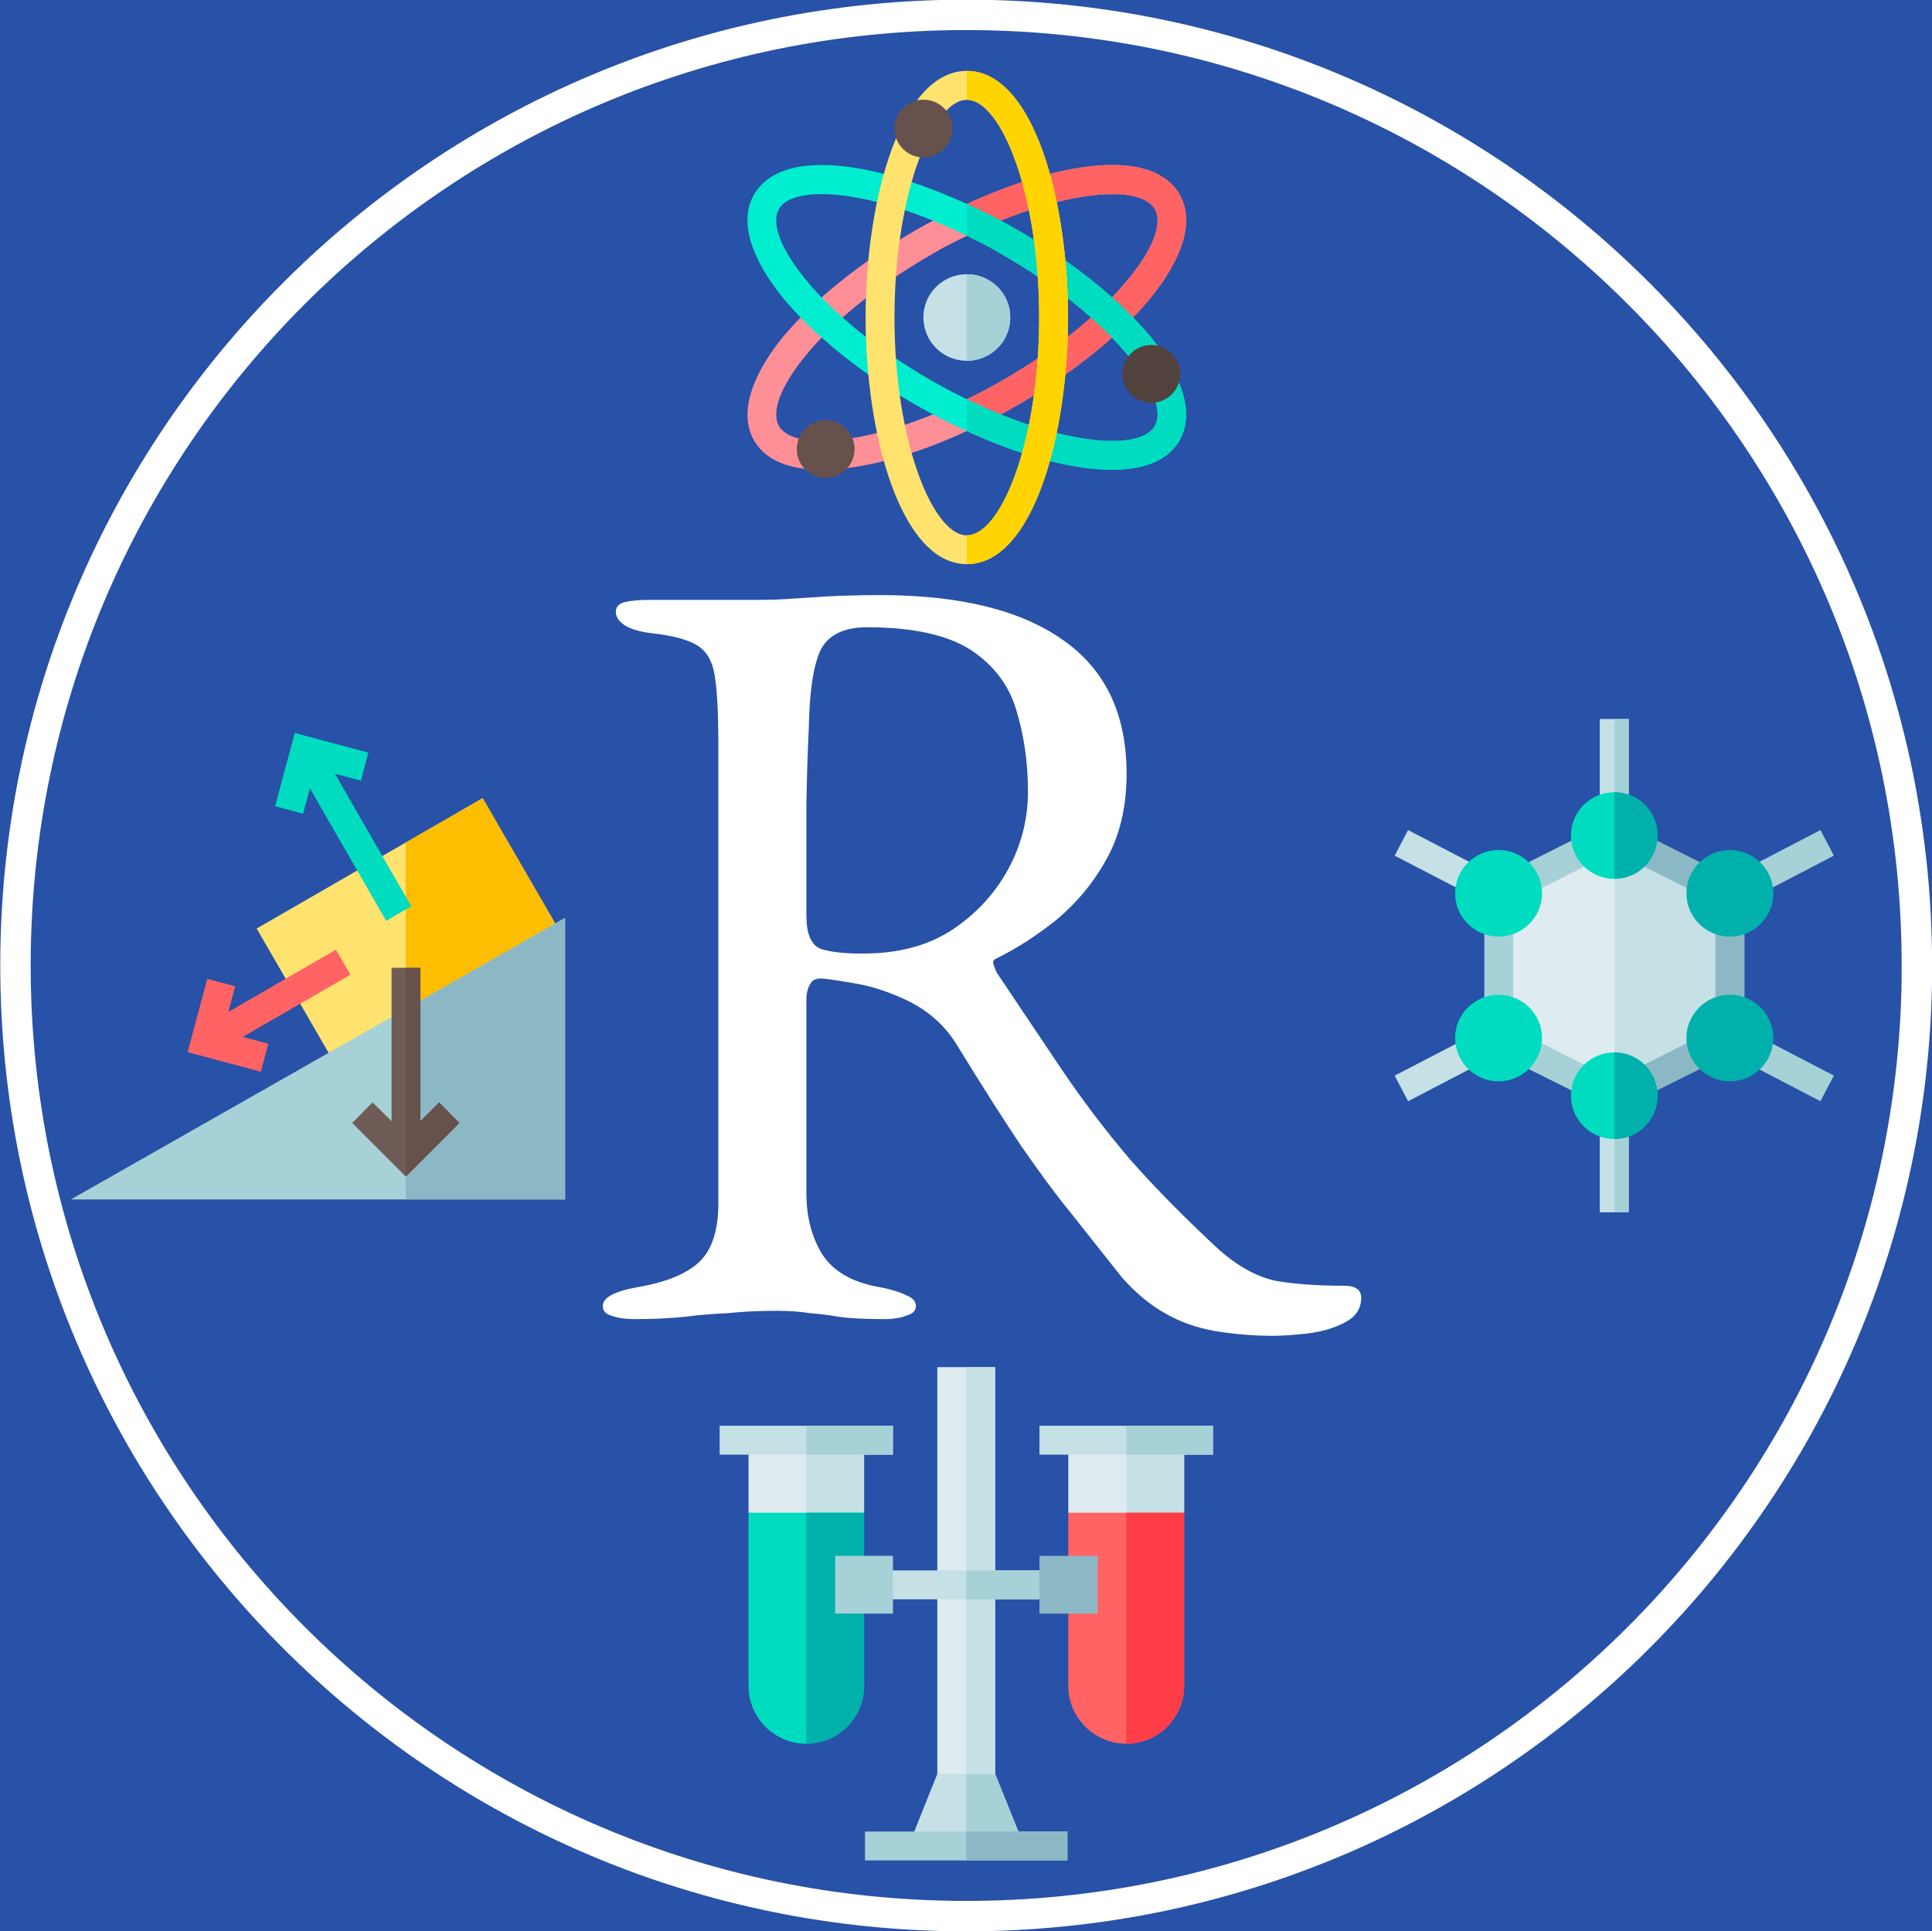<?xml version="1.0" encoding="UTF-8" standalone="no"?>
<svg
   xmlns:dc="http://purl.org/dc/elements/1.1/"
   xmlns:cc="http://creativecommons.org/ns#"
   xmlns:rdf="http://www.w3.org/1999/02/22-rdf-syntax-ns#"
   xmlns:svg="http://www.w3.org/2000/svg"
   xmlns="http://www.w3.org/2000/svg"
   xmlns:xlink="http://www.w3.org/1999/xlink"
   xmlns:sodipodi="http://sodipodi.sourceforge.net/DTD/sodipodi-0.dtd"
   xmlns:inkscape="http://www.inkscape.org/namespaces/inkscape"
   inkscape:version="1.0 (4035a4f, 2020-05-01)"
   sodipodi:docname="logo.svg"
   id="svg324"
   version="1.2"
   viewBox="0 0 225 224.93"
   height="224.93pt"
   width="225pt">
  <rect x="0" y="0" width="225" height="224.93" fill="#333333" stroke="none"/>
  <sodipodi:namedview
     fit-margin-bottom="0"
     fit-margin-right="0"
     fit-margin-left="0"
     fit-margin-top="0"
     inkscape:current-layer="svg324"
     inkscape:window-maximized="0"
     inkscape:window-y="0"
     inkscape:window-x="0"
     inkscape:cy="176.22927"
     inkscape:cx="123.6489"
     inkscape:zoom="1.4518371"
     showgrid="false"
     id="namedview326"
     inkscape:window-height="900"
     inkscape:window-width="1440"
     inkscape:pageshadow="2"
     inkscape:pageopacity="0"
     guidetolerance="10"
     gridtolerance="10"
     objecttolerance="10"
     borderopacity="1"
     bordercolor="#666666"
     pagecolor="#ffffff" />
  <defs
     id="defs117">
    <g
       id="g16">
      <symbol
         id="glyph0-0"
         overflow="visible">
        <path
           id="path10"
           d="M 0.719,0 V -6.781 H 6.453 V 0 Z M 1.438,-0.719 H 5.734 V -6.062 H 1.438 Z m 0,0"
           style="stroke:none" />
      </symbol>
      <symbol
         id="glyph0-1"
         overflow="visible">
        <path
           id="path13"
           d="M 9.141,0.297 C 8.867,0.297 8.613,0.273 8.375,0.234 8.133,0.191 7.914,0.113 7.719,0 7.52,-0.113 7.332,-0.27 7.156,-0.469 6.926,-0.758 6.707,-1.035 6.5,-1.297 6.289,-1.555 6.066,-1.859 5.828,-2.203 5.598,-2.547 5.316,-2.988 4.984,-3.531 c -0.148,-0.238 -0.355,-0.426 -0.625,-0.562 -0.211,-0.102 -0.418,-0.176 -0.625,-0.219 -0.211,-0.039 -0.375,-0.066 -0.5,-0.078 C 3.148,-4.398 3.094,-4.375 3.062,-4.312 3.031,-4.258 3.016,-4.191 3.016,-4.109 v 2.531 c 0,0.305 0.066,0.57 0.203,0.797 0.145,0.23 0.395,0.375 0.75,0.438 0.164,0.031 0.285,0.07 0.359,0.109 0.082,0.031 0.125,0.078 0.125,0.141 0,0.062 -0.043,0.102 -0.125,0.125 C 4.254,0.062 4.156,0.078 4.031,0.078 3.77,0.078 3.57,0.066 3.438,0.047 3.301,0.023 3.176,0.008 3.062,0 2.945,-0.02 2.801,-0.031 2.625,-0.031 2.383,-0.031 2.172,-0.02 1.984,0 c -0.188,0.008 -0.375,0.023 -0.562,0.047 -0.188,0.02 -0.406,0.031 -0.656,0.031 -0.125,0 -0.23,-0.016 -0.312,-0.047 -0.074,-0.023 -0.109,-0.062 -0.109,-0.125 0,-0.113 0.156,-0.195 0.469,-0.25 0.363,-0.062 0.629,-0.172 0.797,-0.328 0.164,-0.156 0.25,-0.41 0.25,-0.766 V -7.547 C 1.859,-7.91 1.844,-8.188 1.812,-8.375 1.781,-8.562 1.703,-8.691 1.578,-8.766 1.461,-8.836 1.266,-8.891 0.984,-8.922 0.828,-8.941 0.707,-8.977 0.625,-9.031 0.551,-9.082 0.516,-9.141 0.516,-9.203 c 0,-0.062 0.035,-0.102 0.109,-0.125 0.082,-0.02 0.188,-0.031 0.312,-0.031 0.25,0 0.438,0 0.562,0 0.133,0 0.258,0 0.375,0 0.113,0 0.27,0 0.469,0 0.176,0 0.336,-0.004 0.484,-0.016 0.145,-0.008 0.305,-0.02 0.484,-0.031 0.176,-0.008 0.398,-0.016 0.672,-0.016 1.051,0 1.852,0.199 2.406,0.594 0.551,0.387 0.828,0.969 0.828,1.75 0,0.438 -0.09,0.812 -0.266,1.125 -0.168,0.305 -0.383,0.562 -0.641,0.781 -0.262,0.211 -0.527,0.383 -0.797,0.516 -0.031,0.012 -0.047,0.031 -0.047,0.062 0.008,0.031 0.023,0.074 0.047,0.125 0.301,0.449 0.586,0.875 0.859,1.281 0.27,0.398 0.566,0.789 0.891,1.172 0.332,0.375 0.723,0.773 1.172,1.188 0.25,0.219 0.5,0.355 0.75,0.406 0.258,0.043 0.555,0.062 0.891,0.062 0.145,0 0.219,0.055 0.219,0.156 0,0.148 -0.074,0.254 -0.219,0.328 C 9.941,0.195 9.781,0.242 9.594,0.266 9.414,0.285 9.266,0.297 9.141,0.297 Z m -5.375,-5.016 c 0.445,0 0.828,-0.098 1.141,-0.297 0.32,-0.207 0.57,-0.473 0.75,-0.797 0.176,-0.32 0.266,-0.664 0.266,-1.031 0,-0.395 -0.055,-0.754 -0.156,-1.078 C 5.672,-8.242 5.473,-8.504 5.172,-8.703 4.867,-8.898 4.414,-9 3.812,-9 c -0.305,0 -0.508,0.102 -0.609,0.297 -0.094,0.199 -0.148,0.547 -0.156,1.047 -0.012,0.242 -0.023,0.562 -0.031,0.969 0,0.406 0,0.898 0,1.469 0,0.242 0.062,0.387 0.188,0.438 0.133,0.043 0.32,0.062 0.562,0.062 z m 0,0"
           style="stroke:none" />
      </symbol>
    </g>
    <clipPath
       id="clip1">
      <path
         id="path18"
         d="M 0,0 H 25.352 V 25.34 H 0 Z m 0,0" />
    </clipPath>
    <clipPath
       id="clip2">
      <path
         id="path21"
         d="M 9.445,2 H 15.906 V 7 H 9.445 Z m 0,0" />
    </clipPath>
    <clipPath
       id="clip3">
      <path
         id="path24"
         d="m 12,2 h 3.906 V 6 H 12 Z m 0,0" />
    </clipPath>
    <clipPath
       id="clip4">
      <path
         id="path27"
         d="M 9.445,2 H 15.906 V 7 H 9.445 Z m 0,0" />
    </clipPath>
    <clipPath
       id="clip5">
      <path
         id="path30"
         d="m 12,2 h 3.906 V 7 H 12 Z m 0,0" />
    </clipPath>
    <clipPath
       id="clip6">
      <path
         id="path33"
         d="m 11,0.93 h 4 v 6.473 h -4 z m 0,0" />
    </clipPath>
    <clipPath
       id="clip7">
      <path
         id="path36"
         d="m 12,0.93 h 3 v 6.473 h -3 z m 0,0" />
    </clipPath>
    <clipPath
       id="clip8">
      <path
         id="path39"
         d="m 14,4 h 1.906 V 6 H 14 Z m 0,0" />
    </clipPath>
    <clipPath
       id="clip9">
      <path
         id="path42"
         d="m 11,22 h 3 v 2.41 h -3 z m 0,0" />
    </clipPath>
    <clipPath
       id="clip10">
      <path
         id="path45"
         d="m 12,22 h 2 v 2.41 h -2 z m 0,0" />
    </clipPath>
    <clipPath
       id="clip11">
      <path
         id="path48"
         d="m 12,17.938 h 2 V 24 h -2 z m 0,0" />
    </clipPath>
    <clipPath
       id="clip12">
      <path
         id="path51"
         d="m 14,18 h 1.914 v 3 H 14 Z m 0,0" />
    </clipPath>
    <clipPath
       id="clip13">
      <path
         id="path54"
         d="m 14,19 h 1.914 v 4 H 14 Z m 0,0" />
    </clipPath>
    <clipPath
       id="clip14">
      <path
         id="path57"
         d="m 13,18 h 2.914 v 2 H 13 Z m 0,0" />
    </clipPath>
    <clipPath
       id="clip15">
      <path
         id="path60"
         d="m 14,18 h 1.914 v 2 H 14 Z m 0,0" />
    </clipPath>
    <clipPath
       id="clip16">
      <path
         id="path63"
         d="M 9.441,18 H 12 v 3 H 9.441 Z m 0,0" />
    </clipPath>
    <clipPath
       id="clip17">
      <path
         id="path66"
         d="M 9.441,19 H 12 v 4 H 9.441 Z m 0,0" />
    </clipPath>
    <clipPath
       id="clip18">
      <path
         id="path69"
         d="M 9.441,18 H 12 v 2 H 9.441 Z m 0,0" />
    </clipPath>
    <clipPath
       id="clip19">
      <path
         id="path72"
         d="m 11,24 h 4 v 0.41 h -4 z m 0,0" />
    </clipPath>
    <clipPath
       id="clip20">
      <path
         id="path75"
         d="m 12,24 h 3 v 0.41 h -3 z m 0,0" />
    </clipPath>
    <clipPath
       id="clip21">
      <path
         id="path78"
         d="m 20,14 h 2 v 1.906 h -2 z m 0,0" />
    </clipPath>
    <clipPath
       id="clip22">
      <path
         id="path81"
         d="m 20,9.434 h 2 V 11 h -2 z m 0,0" />
    </clipPath>
    <clipPath
       id="clip23">
      <path
         id="path84"
         d="m 22,10 h 2.418 v 2 H 22 Z m 0,0" />
    </clipPath>
    <clipPath
       id="clip24">
      <path
         id="path87"
         d="m 22,13 h 2.418 v 2 H 22 Z m 0,0" />
    </clipPath>
    <clipPath
       id="clip25">
      <path
         id="path90"
         d="m 21,9.434 h 1 V 11 h -1 z m 0,0" />
    </clipPath>
    <clipPath
       id="clip26">
      <path
         id="path93"
         d="m 21,14 h 1 v 1.906 h -1 z m 0,0" />
    </clipPath>
    <clipPath
       id="clip27">
      <path
         id="path96"
         d="m 3,10 h 4.414 v 4 H 3 Z m 0,0" />
    </clipPath>
    <clipPath
       id="clip28">
      <path
         id="path99"
         d="m 5,10 h 2.414 v 4 H 5 Z m 0,0" />
    </clipPath>
    <clipPath
       id="clip29">
      <path
         id="path102"
         d="m 0.93,12 h 6.484 v 3.906 H 0.93 Z m 0,0" />
    </clipPath>
    <clipPath
       id="clip30">
      <path
         id="path105"
         d="m 5,12 h 2.414 v 3.906 H 5 Z m 0,0" />
    </clipPath>
    <clipPath
       id="clip31">
      <path
         id="path108"
         d="m 4,12 h 3 v 3.906 H 4 Z m 0,0" />
    </clipPath>
    <clipPath
       id="clip32">
      <path
         id="path111"
         d="M 3,9.434 H 6 V 13 H 3 Z m 0,0" />
    </clipPath>
    <clipPath
       id="clip33">
      <path
         id="path114"
         d="m 5,12 h 2 v 3.906 H 5 Z m 0,0" />
    </clipPath>
  </defs>
  <g
     transform="scale(8.877)"
     id="surface2965">
    <g
       id="g123"
       clip-rule="nonzero"
       clip-path="url(#clip1)">
      <path
         id="path119"
         d="M 0,25.34 H 25.348 V -0.004 H 0 Z m 0,0"
         style="fill:#2851a8;fill-opacity:1;fill-rule:nonzero;stroke:none" />
      <path
         id="path121"
         transform="matrix(1,0,0,-1,12.677,12.668)"
         d="M 12.471,3.125e-5 C 12.471,6.887 6.889,12.473 -0.001,12.473 -6.888,12.473 -12.474,6.887 -12.474,3.125e-5 c 0,-6.887 5.586,-12.473 12.473,-12.473 6.891,0 12.473,5.586 12.473,12.473 z m 0,0"
         style="fill:#2851a8;fill-opacity:1;fill-rule:nonzero;stroke:#ffffff;stroke-width:0.399;stroke-linecap:butt;stroke-linejoin:miter;stroke-miterlimit:10;stroke-opacity:1" />
    </g>
    <g
       id="g127"
       style="fill:#ffffff;fill-opacity:1">
      <use
         height="100%"
         width="100%"
         id="use125"
         y="17.23"
         x="7.563"
         xlink:href="#glyph0-1" />
    </g>
    <path
       id="path129"
       d="m 12.684,3.598 c -0.316,0 -0.57,0.254 -0.57,0.566 0,0.316 0.254,0.57 0.57,0.57 0.316,0 0.57,-0.254 0.57,-0.57 0,-0.312 -0.254,-0.566 -0.57,-0.566 z m 0,0"
       style="fill:#c5e1e6;fill-opacity:1;fill-rule:nonzero;stroke:none" />
    <g
       id="g133"
       clip-rule="nonzero"
       clip-path="url(#clip2)">
      <path
         id="path131"
         d="M 15.477,2.555 C 15.117,1.922 13.875,2.129 12.684,2.676 c -0.223,0.102 -0.445,0.215 -0.664,0.34 -0.719,0.418 -1.34,0.914 -1.746,1.402 -0.438,0.539 -0.574,1.023 -0.383,1.359 0.156,0.273 0.48,0.387 0.891,0.387 0.535,0 1.227,-0.195 1.902,-0.508 0.227,-0.102 0.449,-0.215 0.664,-0.34 0.723,-0.418 1.34,-0.914 1.746,-1.406 0.438,-0.539 0.574,-1.02 0.383,-1.355 z M 14.797,3.668 C 14.426,4.125 13.84,4.594 13.156,4.988 13,5.078 12.84,5.164 12.684,5.238 c -1.219,0.598 -2.266,0.691 -2.465,0.352 -0.105,-0.188 0.027,-0.531 0.352,-0.926 0.371,-0.457 0.957,-0.926 1.641,-1.32 0.156,-0.094 0.316,-0.176 0.473,-0.25 0.758,-0.371 1.445,-0.547 1.91,-0.547 0.277,0 0.48,0.066 0.555,0.195 0.109,0.188 -0.023,0.531 -0.352,0.926 z m 0,0"
         style="fill:#ff8f97;fill-opacity:1;fill-rule:nonzero;stroke:none" />
    </g>
    <g
       id="g137"
       clip-rule="nonzero"
       clip-path="url(#clip3)">
      <path
         id="path135"
         d="m 15.094,3.91 c -0.406,0.492 -1.023,0.988 -1.746,1.406 -0.215,0.125 -0.438,0.238 -0.664,0.34 V 5.238 C 12.84,5.164 13,5.078 13.156,4.988 13.84,4.594 14.426,4.125 14.797,3.668 15.125,3.273 15.258,2.93 15.148,2.742 15.074,2.613 14.871,2.547 14.594,2.547 c -0.465,0 -1.152,0.176 -1.91,0.547 V 2.676 C 13.875,2.129 15.117,1.922 15.477,2.555 15.668,2.891 15.531,3.371 15.094,3.91 Z m 0,0"
         style="fill:#ff6363;fill-opacity:1;fill-rule:nonzero;stroke:none" />
    </g>
    <g
       id="g141"
       clip-rule="nonzero"
       clip-path="url(#clip4)">
      <path
         id="path139"
         d="M 15.094,4.418 C 14.688,3.93 14.07,3.434 13.348,3.016 13.133,2.891 12.906,2.777 12.684,2.676 11.492,2.129 10.258,1.922 9.891,2.555 9.699,2.891 9.836,3.371 10.273,3.91 c 0.406,0.492 1.027,0.988 1.746,1.406 0.219,0.125 0.438,0.238 0.664,0.34 0.676,0.312 1.367,0.508 1.906,0.508 0.406,0 0.73,-0.113 0.887,-0.387 0.191,-0.336 0.055,-0.82 -0.383,-1.359 z m 0.055,1.172 C 14.953,5.93 13.902,5.836 12.684,5.238 12.527,5.164 12.367,5.078 12.211,4.988 11.527,4.594 10.941,4.125 10.57,3.668 10.246,3.273 10.113,2.93 10.219,2.742 c 0.074,-0.129 0.277,-0.195 0.559,-0.195 0.461,0 1.152,0.176 1.906,0.547 0.156,0.074 0.316,0.156 0.473,0.25 0.684,0.395 1.27,0.863 1.641,1.32 0.328,0.395 0.461,0.738 0.352,0.926 z m 0,0"
         style="fill:#00eecf;fill-opacity:1;fill-rule:nonzero;stroke:none" />
    </g>
    <g
       id="g145"
       clip-rule="nonzero"
       clip-path="url(#clip5)">
      <path
         id="path143"
         d="m 15.477,5.777 c -0.156,0.273 -0.48,0.387 -0.887,0.387 -0.539,0 -1.23,-0.195 -1.906,-0.508 V 5.238 c 1.219,0.598 2.27,0.691 2.465,0.352 C 15.258,5.402 15.125,5.059 14.797,4.664 14.426,4.207 13.84,3.738 13.156,3.344 13,3.25 12.84,3.168 12.684,3.094 V 2.676 c 0.223,0.102 0.449,0.215 0.664,0.34 0.723,0.418 1.34,0.914 1.746,1.402 0.438,0.539 0.574,1.023 0.383,1.359 z m 0,0"
         style="fill:#00dcbf;fill-opacity:1;fill-rule:nonzero;stroke:none" />
    </g>
    <g
       id="g149"
       clip-rule="nonzero"
       clip-path="url(#clip6)">
      <path
         id="path147"
         d="m 12.684,0.93 c -0.859,0 -1.328,1.672 -1.328,3.234 0,1.562 0.469,3.238 1.328,3.238 0.863,0 1.328,-1.676 1.328,-3.238 0,-1.562 -0.465,-3.234 -1.328,-3.234 z m 0,6.094 c -0.445,0 -0.949,-1.23 -0.949,-2.859 0,-1.625 0.504,-2.855 0.949,-2.855 0.449,0 0.949,1.23 0.949,2.855 0,1.629 -0.5,2.859 -0.949,2.859 z m 0,0"
         style="fill:#ffe36e;fill-opacity:1;fill-rule:nonzero;stroke:none" />
    </g>
    <g
       id="g153"
       clip-rule="nonzero"
       clip-path="url(#clip7)">
      <path
         id="path151"
         d="m 14.012,4.164 c 0,1.562 -0.465,3.238 -1.328,3.238 V 7.023 c 0.449,0 0.949,-1.23 0.949,-2.859 0,-1.625 -0.5,-2.855 -0.949,-2.855 V 0.93 c 0.863,0 1.328,1.672 1.328,3.234 z m 0,0"
         style="fill:#ffd400;fill-opacity:1;fill-rule:nonzero;stroke:none" />
    </g>
    <path
       id="path155"
       d="m 12.113,2.066 c -0.207,0 -0.379,-0.172 -0.379,-0.379 0,-0.211 0.172,-0.379 0.379,-0.379 0.211,0 0.383,0.168 0.383,0.379 0,0.207 -0.172,0.379 -0.383,0.379 z m 0,0"
       style="fill:#66514c;fill-opacity:1;fill-rule:nonzero;stroke:none" />
    <path
       id="path157"
       d="M 10.504,6.082 C 10.398,5.898 10.465,5.668 10.645,5.562 10.824,5.457 11.059,5.52 11.16,5.703 11.266,5.883 11.203,6.113 11.023,6.219 10.844,6.324 10.609,6.262 10.504,6.082 Z m 0,0"
       style="fill:#66514c;fill-opacity:1;fill-rule:nonzero;stroke:none" />
    <g
       id="g161"
       clip-rule="nonzero"
       clip-path="url(#clip8)">
      <path
         id="path159"
         d="M 14.914,5.234 C 14.734,5.129 14.668,4.898 14.777,4.715 14.879,4.539 15.109,4.469 15.293,4.578 15.477,4.684 15.535,4.914 15.434,5.094 15.328,5.277 15.094,5.34 14.914,5.234 Z m 0,0"
         style="fill:#51423d;fill-opacity:1;fill-rule:nonzero;stroke:none" />
    </g>
    <path
       id="path163"
       d="m 13.254,4.164 c 0,0.316 -0.254,0.57 -0.57,0.57 V 3.598 c 0.316,0 0.57,0.254 0.57,0.566 z m 0,0"
       style="fill:#a6d1d7;fill-opacity:1;fill-rule:nonzero;stroke:none" />
    <g
       id="g167"
       clip-rule="nonzero"
       clip-path="url(#clip9)">
      <path
         id="path165"
         d="m 13.438,24.223 h -1.52 l 0.379,-0.949 0.379,-0.395 0.379,0.395 z m 0,0"
         style="fill:#c5e1e6;fill-opacity:1;fill-rule:nonzero;stroke:none" />
    </g>
    <g
       id="g171"
       clip-rule="nonzero"
       clip-path="url(#clip10)">
      <path
         id="path169"
         d="m 13.055,23.273 0.383,0.949 h -0.762 v -1.344 z m 0,0"
         style="fill:#a6d1d7;fill-opacity:1;fill-rule:nonzero;stroke:none" />
    </g>
    <g
       id="g177"
       clip-rule="nonzero"
       clip-path="url(#clip11)">
      <path
         id="path173"
         d="m 12.297,17.938 h 0.758 v 5.336 h -0.758 z m 0,0"
         style="fill:#deebf0;fill-opacity:1;fill-rule:nonzero;stroke:none" />
      <path
         id="path175"
         d="m 12.676,17.938 h 0.379 v 5.336 h -0.379 z m 0,0"
         style="fill:#c5e1e6;fill-opacity:1;fill-rule:nonzero;stroke:none" />
    </g>
    <g
       id="g183"
       clip-rule="nonzero"
       clip-path="url(#clip12)">
      <path
         id="path179"
         d="m 15.535,18.898 v 0.949 l -0.758,0.379 -0.762,-0.379 v -0.949 z m 0,0"
         style="fill:#deebf0;fill-opacity:1;fill-rule:nonzero;stroke:none" />
      <path
         id="path181"
         d="m 15.535,18.898 v 0.949 l -0.758,0.379 v -1.328 z m 0,0"
         style="fill:#c5e1e6;fill-opacity:1;fill-rule:nonzero;stroke:none" />
    </g>
    <g
       id="g189"
       clip-rule="nonzero"
       clip-path="url(#clip13)">
      <path
         id="path185"
         d="m 15.535,19.848 v 2.273 c 0,0.418 -0.344,0.758 -0.758,0.758 -0.418,0 -0.762,-0.34 -0.762,-0.758 v -2.273 z m 0,0"
         style="fill:#ff6363;fill-opacity:1;fill-rule:nonzero;stroke:none" />
      <path
         id="path187"
         d="m 14.777,19.848 h 0.758 v 2.273 c 0,0.418 -0.344,0.758 -0.758,0.758 z m 0,0"
         style="fill:#ff3d47;fill-opacity:1;fill-rule:nonzero;stroke:none" />
    </g>
    <g
       id="g193"
       clip-rule="nonzero"
       clip-path="url(#clip14)">
      <path
         id="path191"
         d="m 13.637,18.707 h 2.277 v 0.379 h -2.277 z m 0,0"
         style="fill:#c5e1e6;fill-opacity:1;fill-rule:nonzero;stroke:none" />
    </g>
    <g
       id="g197"
       clip-rule="nonzero"
       clip-path="url(#clip15)">
      <path
         id="path195"
         d="m 14.777,18.707 h 1.137 v 0.379 h -1.137 z m 0,0"
         style="fill:#a6d1d7;fill-opacity:1;fill-rule:nonzero;stroke:none" />
    </g>
    <g
       id="g201"
       clip-rule="nonzero"
       clip-path="url(#clip16)">
      <path
         id="path199"
         d="m 11.336,18.898 v 0.949 l -0.758,0.379 -0.758,-0.379 v -0.949 z m 0,0"
         style="fill:#deebf0;fill-opacity:1;fill-rule:nonzero;stroke:none" />
    </g>
    <path
       id="path203"
       d="m 11.336,18.898 v 0.949 l -0.758,0.379 v -1.328 z m 0,0"
       style="fill:#c5e1e6;fill-opacity:1;fill-rule:nonzero;stroke:none" />
    <g
       id="g207"
       clip-rule="nonzero"
       clip-path="url(#clip17)">
      <path
         id="path205"
         d="m 11.336,19.848 v 2.273 c 0,0.418 -0.34,0.758 -0.758,0.758 -0.418,0 -0.758,-0.34 -0.758,-0.758 v -2.273 z m 0,0"
         style="fill:#00dcbf;fill-opacity:1;fill-rule:nonzero;stroke:none" />
    </g>
    <path
       id="path209"
       d="m 10.578,19.848 h 0.758 v 2.273 c 0,0.418 -0.34,0.758 -0.758,0.758 z m 0,0"
       style="fill:#00b0ab;fill-opacity:1;fill-rule:nonzero;stroke:none" />
    <g
       id="g213"
       clip-rule="nonzero"
       clip-path="url(#clip18)">
      <path
         id="path211"
         d="m 9.441,18.707 h 2.273 v 0.379 H 9.441 Z m 0,0"
         style="fill:#c5e1e6;fill-opacity:1;fill-rule:nonzero;stroke:none" />
    </g>
    <path
       id="path215"
       d="m 10.578,18.707 h 1.137 v 0.379 h -1.137 z m 0,0"
       style="fill:#a6d1d7;fill-opacity:1;fill-rule:nonzero;stroke:none" />
    <path
       id="path217"
       d="m 11.527,20.605 h 2.301 v 0.379 h -2.301 z m 0,0"
       style="fill:#c5e1e6;fill-opacity:1;fill-rule:nonzero;stroke:none" />
    <g
       id="g221"
       clip-rule="nonzero"
       clip-path="url(#clip19)">
      <path
         id="path219"
         d="m 11.348,24.031 h 2.656 v 0.379 h -2.656 z m 0,0"
         style="fill:#a6d1d7;fill-opacity:1;fill-rule:nonzero;stroke:none" />
    </g>
    <path
       id="path223"
       d="m 10.957,20.414 h 0.758 v 0.758 h -0.758 z m 0,0"
       style="fill:#a6d1d7;fill-opacity:1;fill-rule:nonzero;stroke:none" />
    <path
       id="path225"
       d="m 12.676,20.605 h 1.152 v 0.379 h -1.152 z m 0,0"
       style="fill:#a6d1d7;fill-opacity:1;fill-rule:nonzero;stroke:none" />
    <g
       id="g229"
       clip-rule="nonzero"
       clip-path="url(#clip20)">
      <path
         id="path227"
         d="m 12.676,24.031 h 1.328 v 0.379 h -1.328 z m 0,0"
         style="fill:#8cb8c5;fill-opacity:1;fill-rule:nonzero;stroke:none" />
    </g>
    <path
       id="path231"
       d="m 13.637,20.414 h 0.762 v 0.758 h -0.762 z m 0,0"
       style="fill:#8cb8c5;fill-opacity:1;fill-rule:nonzero;stroke:none" />
    <path
       id="path233"
       d="m 22.695,11.723 v 1.895 L 21.18,14.375 19.66,13.617 v -1.895 l 1.52,-0.762 z m 0,0"
       style="fill:#deebf0;fill-opacity:1;fill-rule:nonzero;stroke:none" />
    <path
       id="path235"
       d="m 22.695,11.723 v 1.895 L 21.18,14.375 v -3.414 z m 0,0"
       style="fill:#c5e1e6;fill-opacity:1;fill-rule:nonzero;stroke:none" />
    <g
       id="g239"
       clip-rule="nonzero"
       clip-path="url(#clip21)">
      <path
         id="path237"
         d="m 20.988,14.758 h 0.379 v 1.148 h -0.379 z m 0,0"
         style="fill:#c5e1e6;fill-opacity:1;fill-rule:nonzero;stroke:none" />
    </g>
    <g
       id="g243"
       clip-rule="nonzero"
       clip-path="url(#clip22)">
      <path
         id="path241"
         d="m 20.988,9.434 h 0.379 v 1.148 h -0.379 z m 0,0"
         style="fill:#c5e1e6;fill-opacity:1;fill-rule:nonzero;stroke:none" />
    </g>
    <path
       id="path245"
       d="m 20.754,10.961 0.168,0.34 -0.836,0.422 -0.172,-0.34 z m 0,0"
       style="fill:#a6d1d7;fill-opacity:1;fill-rule:nonzero;stroke:none" />
    <g
       id="g249"
       clip-rule="nonzero"
       clip-path="url(#clip23)">
      <path
         id="path247"
         d="m 23.121,11.715 -0.176,-0.336 0.938,-0.488 0.176,0.336 z m 0,0"
         style="fill:#a6d1d7;fill-opacity:1;fill-rule:nonzero;stroke:none" />
    </g>
    <path
       id="path251"
       d="m 21.602,10.961 0.84,0.422 -0.172,0.34 -0.836,-0.422 z m 0,0"
       style="fill:#8cb8c5;fill-opacity:1;fill-rule:nonzero;stroke:none" />
    <path
       id="path253"
       d="m 18.473,14.449 -0.176,-0.336 0.941,-0.488 0.172,0.336 z m 0,0"
       style="fill:#c5e1e6;fill-opacity:1;fill-rule:nonzero;stroke:none" />
    <path
       id="path255"
       d="m 19.473,12.102 h 0.379 v 1.137 h -0.379 z m 0,0"
       style="fill:#a6d1d7;fill-opacity:1;fill-rule:nonzero;stroke:none" />
    <path
       id="path257"
       d="m 19.238,11.715 -0.941,-0.488 0.176,-0.336 0.938,0.488 z m 0,0"
       style="fill:#c5e1e6;fill-opacity:1;fill-rule:nonzero;stroke:none" />
    <path
       id="path259"
       d="m 20.086,13.617 0.836,0.422 -0.168,0.336 -0.84,-0.418 z m 0,0"
       style="fill:#a6d1d7;fill-opacity:1;fill-rule:nonzero;stroke:none" />
    <path
       id="path261"
       d="m 22.27,13.617 0.172,0.34 -0.84,0.418 -0.168,-0.336 z m 0,0"
       style="fill:#8cb8c5;fill-opacity:1;fill-rule:nonzero;stroke:none" />
    <g
       id="g265"
       clip-rule="nonzero"
       clip-path="url(#clip24)">
      <path
         id="path263"
         d="m 23.883,14.449 -0.938,-0.488 0.176,-0.336 0.938,0.488 z m 0,0"
         style="fill:#a6d1d7;fill-opacity:1;fill-rule:nonzero;stroke:none" />
    </g>
    <path
       id="path267"
       d="m 22.504,12.102 h 0.383 v 1.137 h -0.383 z m 0,0"
       style="fill:#8cb8c5;fill-opacity:1;fill-rule:nonzero;stroke:none" />
    <g
       id="g271"
       clip-rule="nonzero"
       clip-path="url(#clip25)">
      <path
         id="path269"
         d="m 21.18,9.434 h 0.188 v 1.148 h -0.188 z m 0,0"
         style="fill:#a6d1d7;fill-opacity:1;fill-rule:nonzero;stroke:none" />
    </g>
    <g
       id="g275"
       clip-rule="nonzero"
       clip-path="url(#clip26)">
      <path
         id="path273"
         d="m 21.18,14.758 h 0.188 v 1.148 h -0.188 z m 0,0"
         style="fill:#a6d1d7;fill-opacity:1;fill-rule:nonzero;stroke:none" />
    </g>
    <path
       id="path277"
       d="m 21.18,10.395 c -0.316,0 -0.57,0.254 -0.57,0.566 0,0.316 0.254,0.57 0.57,0.57 0.312,0 0.566,-0.254 0.566,-0.57 0,-0.312 -0.254,-0.566 -0.566,-0.566 z m 0,0"
       style="fill:#00dcbf;fill-opacity:1;fill-rule:nonzero;stroke:none" />
    <path
       id="path279"
       d="m 21.18,11.531 v -1.137 c 0.312,0 0.566,0.254 0.566,0.566 0,0.316 -0.254,0.57 -0.566,0.57 z m 0,0"
       style="fill:#00b0ab;fill-opacity:1;fill-rule:nonzero;stroke:none" />
    <path
       id="path281"
       d="m 21.18,13.809 c -0.316,0 -0.57,0.254 -0.57,0.566 0,0.316 0.254,0.57 0.57,0.57 0.312,0 0.566,-0.254 0.566,-0.57 0,-0.312 -0.254,-0.566 -0.566,-0.566 z m 0,0"
       style="fill:#00dcbf;fill-opacity:1;fill-rule:nonzero;stroke:none" />
    <path
       id="path283"
       d="m 22.695,12.289 c -0.312,0 -0.57,-0.254 -0.57,-0.566 0,-0.316 0.258,-0.57 0.57,-0.57 0.312,0 0.57,0.254 0.57,0.57 0,0.312 -0.258,0.566 -0.57,0.566 z m 0,0"
       style="fill:#00b0ab;fill-opacity:1;fill-rule:nonzero;stroke:none" />
    <path
       id="path285"
       d="m 22.695,14.188 c -0.312,0 -0.57,-0.254 -0.57,-0.57 0,-0.312 0.258,-0.566 0.57,-0.566 0.312,0 0.57,0.254 0.57,0.566 0,0.316 -0.258,0.57 -0.57,0.57 z m 0,0"
       style="fill:#00b0ab;fill-opacity:1;fill-rule:nonzero;stroke:none" />
    <path
       id="path287"
       d="m 21.746,14.375 c 0,0.316 -0.254,0.57 -0.566,0.57 v -1.137 c 0.312,0 0.566,0.254 0.566,0.566 z m 0,0"
       style="fill:#00b0ab;fill-opacity:1;fill-rule:nonzero;stroke:none" />
    <path
       id="path289"
       d="m 19.66,14.188 c -0.312,0 -0.57,-0.254 -0.57,-0.57 0,-0.312 0.258,-0.566 0.57,-0.566 0.312,0 0.57,0.254 0.57,0.566 0,0.316 -0.258,0.57 -0.57,0.57 z m 0,0"
       style="fill:#00dcbf;fill-opacity:1;fill-rule:nonzero;stroke:none" />
    <path
       id="path291"
       d="m 19.66,12.289 c -0.312,0 -0.57,-0.254 -0.57,-0.566 0,-0.316 0.258,-0.57 0.57,-0.57 0.312,0 0.57,0.254 0.57,0.57 0,0.312 -0.258,0.566 -0.57,0.566 z m 0,0"
       style="fill:#00dcbf;fill-opacity:1;fill-rule:nonzero;stroke:none" />
    <g
       id="g295"
       clip-rule="nonzero"
       clip-path="url(#clip27)">
      <path
         id="path293"
         d="m 7.379,12.281 -2.055,1.188 -0.91,0.523 -1.047,-1.809 1.957,-1.129 1.008,-0.582 z m 0,0"
         style="fill:#ffe36e;fill-opacity:1;fill-rule:nonzero;stroke:none" />
    </g>
    <g
       id="g299"
       clip-rule="nonzero"
       clip-path="url(#clip28)">
      <path
         id="path297"
         d="m 7.379,12.281 -2.055,1.188 v -2.414 l 1.008,-0.582 z m 0,0"
         style="fill:#fdbd00;fill-opacity:1;fill-rule:nonzero;stroke:none" />
    </g>
    <g
       id="g303"
       clip-rule="nonzero"
       clip-path="url(#clip29)">
      <path
         id="path301"
         d="m 5.324,13.238 -4.395,2.5 h 6.484 v -3.695 z m 0,0"
         style="fill:#a6d1d7;fill-opacity:1;fill-rule:nonzero;stroke:none" />
    </g>
    <g
       id="g307"
       clip-rule="nonzero"
       clip-path="url(#clip30)">
      <path
         id="path305"
         d="m 7.414,12.043 v 3.695 H 5.324 v -2.5 z m 0,0"
         style="fill:#8cb8c5;fill-opacity:1;fill-rule:nonzero;stroke:none" />
    </g>
    <g
       id="g311"
       clip-rule="nonzero"
       clip-path="url(#clip31)">
      <path
         id="path309"
         d="M 6.027,14.734 5.324,15.438 4.621,14.734 l 0.266,-0.27 0.25,0.246 v -2.012 h 0.379 v 2.012 l 0.246,-0.246 z m 0,0"
         style="fill:#705c57;fill-opacity:1;fill-rule:nonzero;stroke:none" />
    </g>
    <path
       id="path313"
       d="M 4.598,12.789 4.406,12.461 2.996,13.277 3.086,12.941 2.719,12.844 2.461,13.805 3.422,14.062 3.52,13.695 3.184,13.605 Z m 0,0"
       style="fill:#ff6363;fill-opacity:1;fill-rule:nonzero;stroke:none" />
    <g
       id="g317"
       clip-rule="nonzero"
       clip-path="url(#clip32)">
      <path
         id="path315"
         d="m 5.395,11.891 -1,-1.738 0.34,0.09 L 4.832,9.875 3.867,9.617 l -0.258,0.961 0.367,0.098 0.09,-0.332 1,1.738 z m 0,0"
         style="fill:#00dcbf;fill-opacity:1;fill-rule:nonzero;stroke:none" />
    </g>
    <g
       id="g321"
       clip-rule="nonzero"
       clip-path="url(#clip33)">
      <path
         id="path319"
         d="M 6.027,14.734 5.324,15.438 v -2.738 h 0.191 v 2.012 l 0.246,-0.246 z m 0,0"
         style="fill:#66514c;fill-opacity:1;fill-rule:nonzero;stroke:none" />
    </g>
  </g>
</svg>
